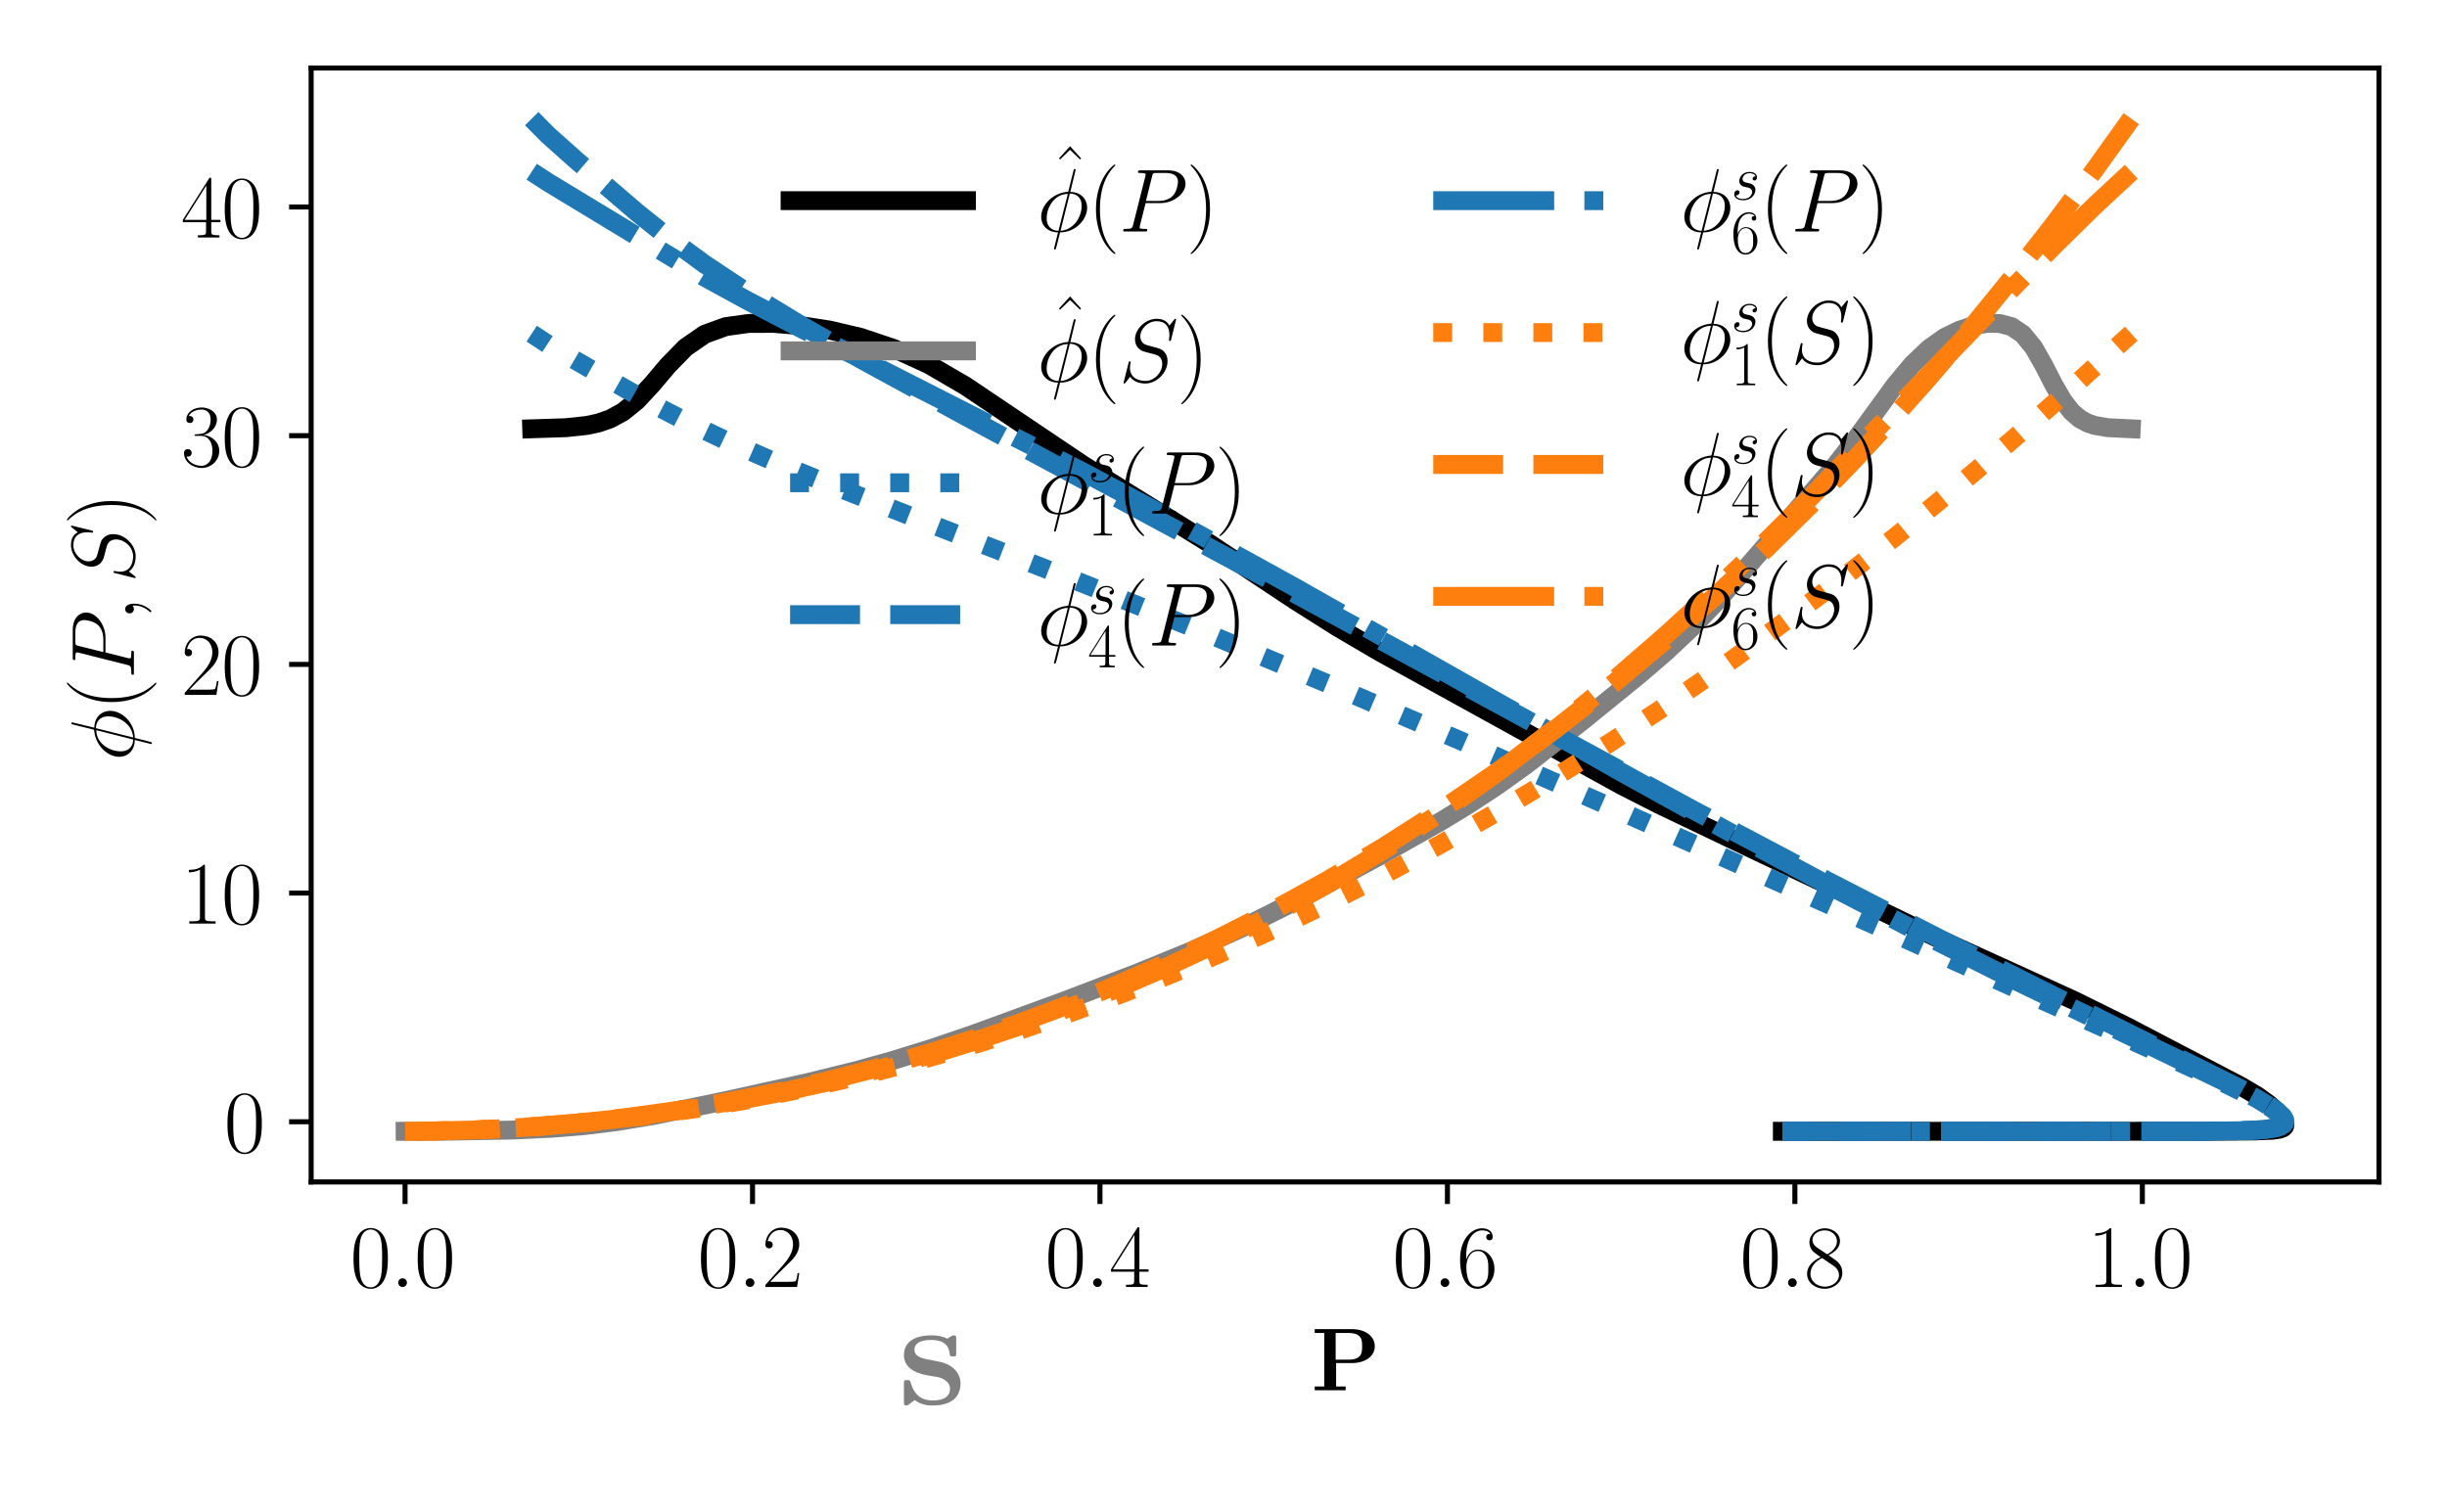 <?xml version="1.0" encoding="utf-8" standalone="no"?>
<!DOCTYPE svg PUBLIC "-//W3C//DTD SVG 1.1//EN"
  "http://www.w3.org/Graphics/SVG/1.1/DTD/svg11.dtd">
<svg xmlns:xlink="http://www.w3.org/1999/xlink" width="388.543pt" height="240.133pt" viewBox="0 0 388.543 240.133" xmlns="http://www.w3.org/2000/svg" version="1.1">
 <defs>
  <style type="text/css">*{stroke-linejoin: round; stroke-linecap: butt}</style>
 </defs>
 <g id="figure_1">
  <g id="patch_1">
   <path d="M 0 240.133 
L 388.543 240.133 
L 388.543 0 
L 0 0 
z
" style="fill: #ffffff"/>
  </g>
  <g id="axes_1">
   <g id="patch_2">
    <path d="M 49.405 187.702 
L 377.743 187.702 
L 377.743 10.8 
L 49.405 10.8 
z
" style="fill: #ffffff"/>
   </g>
   <g id="matplotlib.axis_1">
    <g id="xtick_1">
     <g id="line2d_1">
      <defs>
       <path id="mce2bb01120" d="M 0 0 
L 0 3.5 
" style="stroke: #000000; stroke-width: 0.8"/>
      </defs>
      <g>
       <use xlink:href="#mce2bb01120" x="64.316" y="187.702" style="stroke: #000000; stroke-width: 0.8"/>
      </g>
     </g>
     <g id="text_1">
      <!-- $\mathdefault{0.0}$ -->
      <g transform="translate(55.591 204.387) scale(0.14 -0.14)">
       <defs>
        <path id="CMR17-30" d="M 2688 2025 
C 2688 2416 2682 3080 2413 3591 
C 2176 4039 1798 4198 1466 4198 
C 1158 4198 768 4058 525 3597 
C 269 3118 243 2524 243 2025 
C 243 1661 250 1106 448 619 
C 723 -39 1216 -128 1466 -128 
C 1760 -128 2208 -7 2470 600 
C 2662 1042 2688 1559 2688 2025 
z
M 1466 -26 
C 1056 -26 813 325 723 812 
C 653 1188 653 1738 653 2096 
C 653 2588 653 2997 736 3387 
C 858 3929 1216 4096 1466 4096 
C 1728 4096 2067 3923 2189 3400 
C 2272 3036 2278 2607 2278 2096 
C 2278 1680 2278 1169 2202 792 
C 2067 95 1690 -26 1466 -26 
z
" transform="scale(0.016)"/>
        <path id="CMMI12-3a" d="M 1178 307 
C 1178 492 1024 619 870 619 
C 685 619 557 466 557 313 
C 557 128 710 0 864 0 
C 1050 0 1178 153 1178 307 
z
" transform="scale(0.016)"/>
       </defs>
       <use xlink:href="#CMR17-30" transform="scale(0.996)"/>
       <use xlink:href="#CMMI12-3a" transform="translate(45.69 0) scale(0.996)"/>
       <use xlink:href="#CMR17-30" transform="translate(72.788 0) scale(0.996)"/>
      </g>
     </g>
    </g>
    <g id="xtick_2">
     <g id="line2d_2">
      <g>
       <use xlink:href="#mce2bb01120" x="119.487" y="187.702" style="stroke: #000000; stroke-width: 0.8"/>
      </g>
     </g>
     <g id="text_2">
      <!-- $\mathdefault{0.2}$ -->
      <g transform="translate(110.761 204.387) scale(0.14 -0.14)">
       <defs>
        <path id="CMR17-32" d="M 2669 989 
L 2554 989 
C 2490 536 2438 459 2413 420 
C 2381 369 1920 369 1830 369 
L 602 369 
C 832 619 1280 1072 1824 1597 
C 2214 1967 2669 2402 2669 3035 
C 2669 3790 2067 4224 1395 4224 
C 691 4224 262 3604 262 3030 
C 262 2780 448 2748 525 2748 
C 589 2748 781 2787 781 3010 
C 781 3207 614 3264 525 3264 
C 486 3264 448 3258 422 3245 
C 544 3790 915 4058 1306 4058 
C 1862 4058 2227 3617 2227 3035 
C 2227 2479 1901 2000 1536 1584 
L 262 146 
L 262 0 
L 2515 0 
L 2669 989 
z
" transform="scale(0.016)"/>
       </defs>
       <use xlink:href="#CMR17-30" transform="scale(0.996)"/>
       <use xlink:href="#CMMI12-3a" transform="translate(45.69 0) scale(0.996)"/>
       <use xlink:href="#CMR17-32" transform="translate(72.788 0) scale(0.996)"/>
      </g>
     </g>
    </g>
    <g id="xtick_3">
     <g id="line2d_3">
      <g>
       <use xlink:href="#mce2bb01120" x="174.657" y="187.702" style="stroke: #000000; stroke-width: 0.8"/>
      </g>
     </g>
     <g id="text_3">
      <!-- $\mathdefault{0.4}$ -->
      <g transform="translate(165.932 204.387) scale(0.14 -0.14)">
       <defs>
        <path id="CMR17-34" d="M 2150 4122 
C 2150 4256 2144 4256 2029 4256 
L 128 1254 
L 128 1088 
L 1779 1088 
L 1779 457 
C 1779 224 1766 160 1318 160 
L 1197 160 
L 1197 0 
C 1402 0 1747 0 1965 0 
C 2182 0 2528 0 2733 0 
L 2733 160 
L 2611 160 
C 2163 160 2150 224 2150 457 
L 2150 1088 
L 2803 1088 
L 2803 1254 
L 2150 1254 
L 2150 4122 
z
M 1798 3703 
L 1798 1254 
L 256 1254 
L 1798 3703 
z
" transform="scale(0.016)"/>
       </defs>
       <use xlink:href="#CMR17-30" transform="scale(0.996)"/>
       <use xlink:href="#CMMI12-3a" transform="translate(45.69 0) scale(0.996)"/>
       <use xlink:href="#CMR17-34" transform="translate(72.788 0) scale(0.996)"/>
      </g>
     </g>
    </g>
    <g id="xtick_4">
     <g id="line2d_4">
      <g>
       <use xlink:href="#mce2bb01120" x="229.828" y="187.702" style="stroke: #000000; stroke-width: 0.8"/>
      </g>
     </g>
     <g id="text_4">
      <!-- $\mathdefault{0.6}$ -->
      <g transform="translate(221.102 204.387) scale(0.14 -0.14)">
       <defs>
        <path id="CMR17-36" d="M 678 2176 
C 678 3690 1395 4032 1811 4032 
C 1946 4032 2272 4009 2400 3776 
C 2298 3776 2106 3776 2106 3553 
C 2106 3381 2246 3323 2336 3323 
C 2394 3323 2566 3348 2566 3560 
C 2566 3954 2246 4179 1805 4179 
C 1043 4179 243 3390 243 1984 
C 243 253 966 -128 1478 -128 
C 2099 -128 2688 427 2688 1283 
C 2688 2081 2170 2662 1517 2662 
C 1126 2662 838 2407 678 1960 
L 678 2176 
z
M 1478 25 
C 691 25 691 1200 691 1436 
C 691 1896 909 2560 1504 2560 
C 1613 2560 1926 2560 2138 2120 
C 2253 1870 2253 1609 2253 1289 
C 2253 944 2253 690 2118 434 
C 1978 171 1773 25 1478 25 
z
" transform="scale(0.016)"/>
       </defs>
       <use xlink:href="#CMR17-30" transform="scale(0.996)"/>
       <use xlink:href="#CMMI12-3a" transform="translate(45.69 0) scale(0.996)"/>
       <use xlink:href="#CMR17-36" transform="translate(72.788 0) scale(0.996)"/>
      </g>
     </g>
    </g>
    <g id="xtick_5">
     <g id="line2d_5">
      <g>
       <use xlink:href="#mce2bb01120" x="284.998" y="187.702" style="stroke: #000000; stroke-width: 0.8"/>
      </g>
     </g>
     <g id="text_5">
      <!-- $\mathdefault{0.8}$ -->
      <g transform="translate(276.273 204.387) scale(0.14 -0.14)">
       <defs>
        <path id="CMR17-38" d="M 1741 2264 
C 2144 2467 2554 2773 2554 3263 
C 2554 3841 1990 4179 1472 4179 
C 890 4179 378 3759 378 3180 
C 378 3021 416 2747 666 2505 
C 730 2442 998 2251 1171 2130 
C 883 1983 211 1634 211 934 
C 211 279 838 -128 1459 -128 
C 2144 -128 2720 362 2720 1010 
C 2720 1590 2330 1857 2074 2029 
L 1741 2264 
z
M 902 2822 
C 851 2854 595 3051 595 3351 
C 595 3739 998 4032 1459 4032 
C 1965 4032 2336 3676 2336 3262 
C 2336 2669 1670 2331 1638 2331 
C 1632 2331 1626 2331 1574 2370 
L 902 2822 
z
M 2080 1519 
C 2176 1449 2483 1240 2483 851 
C 2483 381 2010 25 1472 25 
C 890 25 448 438 448 940 
C 448 1443 838 1862 1280 2060 
L 2080 1519 
z
" transform="scale(0.016)"/>
       </defs>
       <use xlink:href="#CMR17-30" transform="scale(0.996)"/>
       <use xlink:href="#CMMI12-3a" transform="translate(45.69 0) scale(0.996)"/>
       <use xlink:href="#CMR17-38" transform="translate(72.788 0) scale(0.996)"/>
      </g>
     </g>
    </g>
    <g id="xtick_6">
     <g id="line2d_6">
      <g>
       <use xlink:href="#mce2bb01120" x="340.169" y="187.702" style="stroke: #000000; stroke-width: 0.8"/>
      </g>
     </g>
     <g id="text_6">
      <!-- $\mathdefault{1.0}$ -->
      <g transform="translate(331.443 204.387) scale(0.14 -0.14)">
       <defs>
        <path id="CMR17-31" d="M 1702 4058 
C 1702 4192 1696 4192 1606 4192 
C 1357 3916 979 3827 621 3827 
C 602 3827 570 3827 563 3808 
C 557 3795 557 3782 557 3648 
C 755 3648 1088 3686 1344 3839 
L 1344 461 
C 1344 236 1331 160 781 160 
L 589 160 
L 589 0 
C 896 0 1216 0 1523 0 
C 1830 0 2150 0 2458 0 
L 2458 160 
L 2266 160 
C 1715 160 1702 230 1702 458 
L 1702 4058 
z
" transform="scale(0.016)"/>
       </defs>
       <use xlink:href="#CMR17-31" transform="scale(0.996)"/>
       <use xlink:href="#CMMI12-3a" transform="translate(45.69 0) scale(0.996)"/>
       <use xlink:href="#CMR17-30" transform="translate(72.788 0) scale(0.996)"/>
      </g>
     </g>
    </g>
    <g id="text_7">
     <!-- $\mathbf{P}$ -->
     <g transform="translate(208.214 220.785) scale(0.14 -0.14)">
      <defs>
       <path id="CMBX12-50" d="M 1766 1934 
L 2854 1934 
C 3923 1934 4518 2474 4518 3128 
C 4518 3812 3910 4352 2854 4352 
L 243 4352 
L 243 4078 
L 922 4078 
L 922 267 
L 243 267 
L 243 0 
C 429 0 1114 0 1344 0 
C 1574 0 2259 0 2445 0 
L 2445 267 
L 1766 267 
L 1766 1934 
z
M 2624 4078 
C 3616 4078 3616 3558 3616 3127 
C 3616 2709 3616 2176 2624 2176 
L 1734 2176 
L 1734 4078 
L 2624 4078 
z
" transform="scale(0.016)"/>
      </defs>
      <use xlink:href="#CMBX12-50" transform="scale(0.996)"/>
     </g>
    </g>
   </g>
   <g id="matplotlib.axis_2">
    <g id="ytick_1">
     <g id="line2d_7">
      <defs>
       <path id="mafb38ebcb5" d="M 0 0 
L -3.5 0 
" style="stroke: #000000; stroke-width: 0.8"/>
      </defs>
      <g>
       <use xlink:href="#mafb38ebcb5" x="49.405" y="178.146" style="stroke: #000000; stroke-width: 0.8"/>
      </g>
     </g>
     <g id="text_8">
      <!-- $\mathdefault{0}$ -->
      <g transform="translate(35.576 182.989) scale(0.14 -0.14)">
       <use xlink:href="#CMR17-30" transform="scale(0.996)"/>
      </g>
     </g>
    </g>
    <g id="ytick_2">
     <g id="line2d_8">
      <g>
       <use xlink:href="#mafb38ebcb5" x="49.405" y="141.828" style="stroke: #000000; stroke-width: 0.8"/>
      </g>
     </g>
     <g id="text_9">
      <!-- $\mathdefault{10}$ -->
      <g transform="translate(28.748 146.671) scale(0.14 -0.14)">
       <use xlink:href="#CMR17-31" transform="scale(0.996)"/>
       <use xlink:href="#CMR17-30" transform="translate(45.69 0) scale(0.996)"/>
      </g>
     </g>
    </g>
    <g id="ytick_3">
     <g id="line2d_9">
      <g>
       <use xlink:href="#mafb38ebcb5" x="49.405" y="105.509" style="stroke: #000000; stroke-width: 0.8"/>
      </g>
     </g>
     <g id="text_10">
      <!-- $\mathdefault{20}$ -->
      <g transform="translate(28.748 110.352) scale(0.14 -0.14)">
       <use xlink:href="#CMR17-32" transform="scale(0.996)"/>
       <use xlink:href="#CMR17-30" transform="translate(45.69 0) scale(0.996)"/>
      </g>
     </g>
    </g>
    <g id="ytick_4">
     <g id="line2d_10">
      <g>
       <use xlink:href="#mafb38ebcb5" x="49.405" y="69.191" style="stroke: #000000; stroke-width: 0.8"/>
      </g>
     </g>
     <g id="text_11">
      <!-- $\mathdefault{30}$ -->
      <g transform="translate(28.748 74.034) scale(0.14 -0.14)">
       <defs>
        <path id="CMR17-33" d="M 1414 2157 
C 1984 2157 2234 1662 2234 1090 
C 2234 320 1824 25 1453 25 
C 1114 25 563 194 390 693 
C 422 680 454 680 486 680 
C 640 680 755 782 755 948 
C 755 1133 614 1216 486 1216 
C 378 1216 211 1165 211 926 
C 211 335 787 -128 1466 -128 
C 2176 -128 2720 430 2720 1085 
C 2720 1707 2208 2157 1600 2227 
C 2086 2328 2554 2756 2554 3329 
C 2554 3820 2048 4179 1472 4179 
C 890 4179 378 3829 378 3329 
C 378 3110 544 3072 627 3072 
C 762 3072 877 3155 877 3321 
C 877 3486 762 3569 627 3569 
C 602 3569 570 3569 544 3557 
C 730 3959 1235 4032 1459 4032 
C 1683 4032 2106 3925 2106 3320 
C 2106 3143 2080 2828 1862 2550 
C 1670 2304 1453 2304 1242 2284 
C 1210 2284 1062 2269 1037 2269 
C 992 2263 966 2257 966 2208 
C 966 2163 973 2157 1101 2157 
L 1414 2157 
z
" transform="scale(0.016)"/>
       </defs>
       <use xlink:href="#CMR17-33" transform="scale(0.996)"/>
       <use xlink:href="#CMR17-30" transform="translate(45.69 0) scale(0.996)"/>
      </g>
     </g>
    </g>
    <g id="ytick_5">
     <g id="line2d_11">
      <g>
       <use xlink:href="#mafb38ebcb5" x="49.405" y="32.873" style="stroke: #000000; stroke-width: 0.8"/>
      </g>
     </g>
     <g id="text_12">
      <!-- $\mathdefault{40}$ -->
      <g transform="translate(28.748 37.715) scale(0.14 -0.14)">
       <use xlink:href="#CMR17-34" transform="scale(0.996)"/>
       <use xlink:href="#CMR17-30" transform="translate(45.69 0) scale(0.996)"/>
      </g>
     </g>
    </g>
    <g id="text_13">
     <!-- $\phi(P, S)$ -->
     <g transform="translate(21.261 120.859) rotate(-90) scale(0.14 -0.14)">
      <defs>
       <path id="CMMI12-1e" d="M 2752 4390 
C 2752 4448 2707 4448 2688 4448 
C 2630 4448 2624 4435 2598 4326 
L 2253 2939 
C 2234 2856 2227 2849 2221 2843 
C 2214 2830 2170 2824 2157 2824 
C 1107 2734 301 1864 301 1057 
C 301 361 832 -64 1498 -64 
C 1446 -261 1402 -463 1350 -659 
C 1261 -995 1210 -1204 1210 -1229 
C 1210 -1241 1210 -1280 1274 -1280 
C 1293 -1280 1318 -1280 1331 -1254 
C 1344 -1241 1382 -1089 1408 -1008 
L 1645 -64 
C 2739 -64 3571 854 3571 1680 
C 3571 2343 3085 2816 2374 2816 
L 2752 4390 
z
M 2336 2701 
C 2758 2701 3181 2463 3181 1828 
C 3181 1097 2675 128 1677 50 
L 2336 2701 
z
M 1530 50 
C 1216 50 691 220 691 938 
C 691 1761 1274 2676 2195 2676 
L 1530 50 
z
" transform="scale(0.016)"/>
       <path id="CMR17-28" d="M 1958 -1561 
C 1958 -1555 1958 -1542 1939 -1523 
C 1645 -1224 858 -407 858 1581 
C 858 3569 1632 4379 1946 4697 
C 1946 4704 1958 4717 1958 4736 
C 1958 4755 1939 4768 1914 4768 
C 1843 4768 1299 4296 986 3594 
C 666 2887 576 2199 576 1588 
C 576 1128 621 351 1005 -471 
C 1312 -1135 1837 -1600 1914 -1600 
C 1946 -1600 1958 -1587 1958 -1561 
z
" transform="scale(0.016)"/>
       <path id="CMMI12-50" d="M 1894 2023 
L 2970 2023 
C 3853 2023 4736 2673 4736 3401 
C 4736 3898 4314 4352 3507 4352 
L 1530 4352 
C 1408 4352 1350 4352 1350 4231 
C 1350 4167 1408 4167 1504 4167 
C 1894 4167 1894 4116 1894 4046 
C 1894 4034 1894 3995 1869 3899 
L 1005 472 
C 947 249 934 185 486 185 
C 365 185 301 185 301 70 
C 301 0 358 0 397 0 
C 518 0 646 0 768 0 
L 1517 0 
C 1638 0 1773 0 1894 0 
C 1946 0 2016 0 2016 121 
C 2016 185 1958 185 1862 185 
C 1478 185 1472 230 1472 293 
C 1472 325 1478 369 1485 401 
L 1894 2023 
z
M 2355 3930 
C 2413 4167 2438 4167 2688 4167 
L 3322 4167 
C 3802 4167 4198 4013 4198 3535 
C 4198 3369 4115 2827 3821 2534 
C 3712 2419 3405 2176 2822 2176 
L 1920 2176 
L 2355 3930 
z
" transform="scale(0.016)"/>
       <path id="CMMI12-3b" d="M 1248 -31 
C 1248 343 1126 619 864 619 
C 659 619 557 453 557 313 
C 557 172 653 0 870 0 
C 954 0 1024 26 1082 83 
C 1094 96 1101 96 1107 96 
C 1120 96 1120 5 1120 -27 
C 1120 -240 1082 -659 710 -1080 
C 640 -1157 640 -1170 640 -1183 
C 640 -1216 672 -1248 704 -1248 
C 755 -1248 1248 -771 1248 -31 
z
" transform="scale(0.016)"/>
       <path id="CMMI12-53" d="M 4064 4423 
C 4064 4480 4019 4480 4006 4480 
C 3981 4480 3974 4474 3898 4378 
C 3859 4333 3597 4001 3590 3995 
C 3379 4410 2957 4480 2688 4480 
C 1875 4480 1139 3743 1139 3025 
C 1139 2549 1427 2269 1741 2161 
C 1811 2135 2189 2033 2381 1989 
C 2707 1900 2790 1875 2925 1735 
C 2950 1703 3078 1557 3078 1258 
C 3078 667 2528 57 1888 57 
C 1363 57 781 280 781 991 
C 781 1112 806 1265 826 1328 
C 826 1348 832 1378 832 1391 
C 832 1417 819 1449 768 1449 
C 710 1449 704 1436 678 1328 
L 352 24 
C 352 18 326 -64 326 -71 
C 326 -128 378 -128 390 -128 
C 416 -128 422 -122 499 -26 
L 794 356 
C 947 126 1280 -128 1875 -128 
C 2701 -128 3456 666 3456 1460 
C 3456 1728 3392 1963 3149 2197 
C 3014 2331 2899 2363 2310 2516 
C 1882 2630 1824 2649 1709 2751 
C 1600 2858 1517 3011 1517 3227 
C 1517 3761 2061 4308 2669 4308 
C 3296 4308 3590 3926 3590 3323 
C 3590 3158 3558 2986 3558 2961 
C 3558 2903 3610 2903 3629 2903 
C 3686 2903 3693 2922 3718 3024 
L 4064 4423 
z
" transform="scale(0.016)"/>
       <path id="CMR17-29" d="M 1683 1581 
C 1683 2040 1638 2817 1254 3639 
C 947 4303 422 4768 346 4768 
C 326 4768 301 4761 301 4729 
C 301 4717 307 4710 314 4697 
C 621 4378 1402 3568 1402 1584 
C 1402 -407 627 -1217 314 -1537 
C 307 -1549 301 -1556 301 -1568 
C 301 -1600 326 -1600 346 -1600 
C 416 -1600 960 -1128 1274 -426 
C 1594 281 1683 969 1683 1581 
z
" transform="scale(0.016)"/>
      </defs>
      <use xlink:href="#CMMI12-1e" transform="scale(0.996)"/>
      <use xlink:href="#CMR17-28" transform="translate(57.734 0) scale(0.996)"/>
      <use xlink:href="#CMMI12-50" transform="translate(93.015 0) scale(0.996)"/>
      <use xlink:href="#CMMI12-3b" transform="translate(158.602 0) scale(0.996)"/>
      <use xlink:href="#CMMI12-53" transform="translate(202.303 0) scale(0.996)"/>
      <use xlink:href="#CMR17-29" transform="translate(268.098 0) scale(0.996)"/>
     </g>
    </g>
   </g>
   <g id="line2d_12">
    <path d="M 84.426 68.097 
L 89.897 67.919 
L 93.19 67.564 
L 94.988 67.181 
L 96.899 66.521 
L 98.94 65.405 
L 101.13 63.623 
L 103.492 61.082 
L 106.055 58.053 
L 108.847 55.191 
L 111.896 53.085 
L 115.228 51.872 
L 118.865 51.367 
L 122.822 51.352 
L 127.109 51.706 
L 131.727 52.42 
L 136.669 53.582 
L 141.923 55.349 
L 147.469 57.891 
L 153.281 61.275 
L 172.018 73.881 
L 192 86.29 
L 205.571 95.301 
L 212.343 99.585 
L 219.072 103.534 
L 257.419 124.695 
L 263.33 127.711 
L 274.641 133.12 
L 290.228 140.55 
L 308.283 149.301 
L 319.742 154.508 
L 329.469 158.956 
L 337.57 162.958 
L 355.817 172.497 
L 358.403 174.024 
L 360.262 175.358 
L 361.526 176.506 
L 362.483 177.693 
L 362.812 178.482 
L 362.756 178.863 
L 362.506 179.117 
L 361.954 179.326 
L 360.819 179.488 
L 358.071 179.601 
L 349.137 179.654 
L 283.01 179.661 
L 283.01 179.661 
" clip-path="url(#p12ad59aba9)" style="fill: none; stroke: #000000; stroke-width: 3; stroke-linecap: square"/>
   </g>
   <g id="line2d_13">
    <path d="M 338.407 68.097 
L 334.696 67.919 
L 332.616 67.564 
L 331.472 67.181 
L 330.25 66.521 
L 328.947 65.405 
L 327.561 63.623 
L 326.094 61.082 
L 324.545 58.053 
L 322.914 55.191 
L 321.201 53.085 
L 319.399 51.872 
L 317.503 51.367 
L 315.505 51.352 
L 313.394 51.706 
L 311.161 52.42 
L 308.795 53.582 
L 306.287 55.349 
L 303.63 57.891 
L 300.819 61.275 
L 294.721 69.655 
L 291.435 73.881 
L 284.403 82.007 
L 272.813 95.301 
L 268.71 99.585 
L 264.505 103.534 
L 260.212 107.222 
L 251.406 114.379 
L 242.391 121.426 
L 237.835 124.695 
L 233.264 127.711 
L 228.687 130.497 
L 219.562 135.648 
L 206.085 142.91 
L 197.338 147.306 
L 188.842 151.156 
L 180.647 154.508 
L 168.987 158.956 
L 154.725 164.182 
L 148.169 166.417 
L 142 168.34 
L 136.211 169.959 
L 128.226 171.93 
L 114.604 174.933 
L 103.746 177.151 
L 97.815 178.133 
L 92.772 178.752 
L 87.531 179.18 
L 81.118 179.469 
L 71.976 179.624 
L 64.329 179.661 
L 64.329 179.661 
" clip-path="url(#p12ad59aba9)" style="fill: none; stroke: #808080; stroke-width: 3; stroke-linecap: square"/>
   </g>
   <g id="line2d_14">
    <path d="M 84.426 52.986 
L 86.979 54.668 
L 93.19 58.283 
L 103.492 64.112 
L 108.847 66.902 
L 115.228 69.946 
L 122.822 73.271 
L 131.727 76.919 
L 147.469 83.092 
L 172.018 92.683 
L 192 100.733 
L 212.343 109.218 
L 232.311 117.809 
L 257.419 128.892 
L 335.042 163.681 
L 350.976 170.945 
L 356.769 173.784 
L 360.262 175.727 
L 361.835 176.817 
L 362.616 177.608 
L 362.812 178.053 
L 362.756 178.402 
L 362.506 178.675 
L 361.954 178.948 
L 360.819 179.221 
L 358.784 179.446 
L 354.987 179.598 
L 346.288 179.656 
L 283.01 179.661 
L 283.01 179.661 
" clip-path="url(#p12ad59aba9)" style="fill: none; stroke-dasharray: 3,4.95; stroke-dashoffset: 0; stroke: #1f77b4; stroke-width: 3"/>
   </g>
   <g id="line2d_15">
    <path d="M 84.426 18.841 
L 86.979 21.424 
L 91.495 25.452 
L 101.13 33.725 
L 106.055 37.675 
L 111.896 41.961 
L 118.865 46.589 
L 127.109 51.599 
L 136.669 57.045 
L 153.281 66.097 
L 205.571 94.259 
L 269.073 128.759 
L 290.228 139.937 
L 308.283 149.228 
L 326.413 158.306 
L 355.817 172.941 
L 359.714 175.17 
L 361.526 176.418 
L 362.483 177.322 
L 362.778 177.831 
L 362.799 178.229 
L 362.608 178.54 
L 362.111 178.851 
L 361.227 179.12 
L 359.486 179.375 
L 356.402 179.557 
L 350.237 179.646 
L 321.661 179.661 
L 283.01 179.661 
L 283.01 179.661 
" clip-path="url(#p12ad59aba9)" style="fill: none; stroke-dasharray: 11.1,4.8; stroke-dashoffset: 0; stroke: #1f77b4; stroke-width: 3"/>
   </g>
   <g id="line2d_16">
    <path d="M 84.426 27.269 
L 86.979 28.934 
L 111.896 44.03 
L 118.865 47.845 
L 127.109 52.125 
L 172.018 74.975 
L 185.257 82.053 
L 205.571 93.257 
L 232.311 108.397 
L 257.419 122.62 
L 274.641 132.162 
L 290.228 140.545 
L 304.066 147.742 
L 319.742 155.603 
L 337.57 164.224 
L 353.615 171.98 
L 358.403 174.509 
L 361.163 176.222 
L 362.31 177.178 
L 362.778 177.869 
L 362.799 178.258 
L 362.608 178.562 
L 362.111 178.867 
L 361.227 179.131 
L 359.486 179.381 
L 356.402 179.559 
L 350.237 179.646 
L 321.245 179.661 
L 283.01 179.661 
L 283.01 179.661 
" clip-path="url(#p12ad59aba9)" style="fill: none; stroke-dasharray: 19.2,4.8,3,4.8; stroke-dashoffset: 0; stroke: #1f77b4; stroke-width: 3"/>
   </g>
   <g id="line2d_17">
    <path d="M 338.407 52.986 
L 328.947 61.579 
L 319.399 69.946 
L 311.161 76.919 
L 300.819 85.347 
L 291.435 92.683 
L 280.67 100.733 
L 272.813 106.361 
L 264.505 112.086 
L 255.841 117.809 
L 246.919 123.437 
L 237.835 128.892 
L 228.687 134.104 
L 219.562 139.022 
L 210.538 143.609 
L 201.682 147.843 
L 193.054 151.715 
L 184.705 155.222 
L 176.673 158.374 
L 168.987 161.187 
L 161.666 163.681 
L 154.725 165.878 
L 145.036 168.674 
L 136.211 170.945 
L 128.226 172.773 
L 118.815 174.652 
L 110.7 176.033 
L 102.173 177.244 
L 93.956 178.179 
L 85.722 178.888 
L 77.539 179.366 
L 69.2 179.62 
L 64.329 179.661 
L 64.329 179.661 
" clip-path="url(#p12ad59aba9)" style="fill: none; stroke-dasharray: 3,4.95; stroke-dashoffset: 0; stroke: #ff7f0e; stroke-width: 3"/>
   </g>
   <g id="line2d_18">
    <path d="M 338.407 18.841 
L 332.616 26.924 
L 326.094 35.656 
L 319.399 44.23 
L 313.394 51.599 
L 306.287 59.944 
L 300.819 66.097 
L 294.721 72.696 
L 287.993 79.666 
L 280.67 86.897 
L 272.813 94.259 
L 264.505 101.618 
L 255.841 108.846 
L 246.919 115.835 
L 237.835 122.495 
L 228.687 128.759 
L 219.562 134.582 
L 210.538 139.937 
L 201.682 144.818 
L 193.054 149.228 
L 184.705 153.181 
L 176.673 156.7 
L 168.987 159.814 
L 161.666 162.554 
L 154.725 164.952 
L 148.169 167.042 
L 139.058 169.669 
L 130.797 171.778 
L 123.35 173.459 
L 114.604 175.17 
L 107.086 176.418 
L 99.209 177.505 
L 91.636 178.341 
L 83.276 179.026 
L 75.171 179.453 
L 67.075 179.647 
L 64.329 179.661 
L 64.329 179.661 
" clip-path="url(#p12ad59aba9)" style="fill: none; stroke-dasharray: 11.1,4.8; stroke-dashoffset: 0; stroke: #ff7f0e; stroke-width: 3"/>
   </g>
   <g id="line2d_19">
    <path d="M 338.407 27.269 
L 332.616 32.661 
L 326.094 39.064 
L 317.503 47.845 
L 287.993 78.462 
L 280.67 85.73 
L 272.813 93.257 
L 264.505 100.87 
L 255.841 108.397 
L 246.919 115.688 
L 237.835 122.62 
L 228.687 129.105 
L 219.562 135.089 
L 210.538 140.545 
L 201.682 145.472 
L 193.054 149.887 
L 184.705 153.812 
L 176.673 157.284 
L 168.987 160.339 
L 161.666 163.015 
L 154.725 165.352 
L 148.169 167.383 
L 139.058 169.934 
L 130.797 171.98 
L 123.35 173.612 
L 114.604 175.276 
L 107.086 176.491 
L 99.209 177.552 
L 90.545 178.469 
L 82.526 179.086 
L 74.355 179.486 
L 66.158 179.655 
L 64.329 179.661 
L 64.329 179.661 
" clip-path="url(#p12ad59aba9)" style="fill: none; stroke-dasharray: 19.2,4.8,3,4.8; stroke-dashoffset: 0; stroke: #ff7f0e; stroke-width: 3"/>
   </g>
   <g id="patch_3">
    <path d="M 49.405 187.702 
L 49.405 10.8 
" style="fill: none; stroke: #000000; stroke-width: 0.8; stroke-linejoin: miter; stroke-linecap: square"/>
   </g>
   <g id="patch_4">
    <path d="M 377.743 187.702 
L 377.743 10.8 
" style="fill: none; stroke: #000000; stroke-width: 0.8; stroke-linejoin: miter; stroke-linecap: square"/>
   </g>
   <g id="patch_5">
    <path d="M 49.405 187.702 
L 377.743 187.702 
" style="fill: none; stroke: #000000; stroke-width: 0.8; stroke-linejoin: miter; stroke-linecap: square"/>
   </g>
   <g id="patch_6">
    <path d="M 49.405 10.8 
L 377.743 10.8 
" style="fill: none; stroke: #000000; stroke-width: 0.8; stroke-linejoin: miter; stroke-linecap: square"/>
   </g>
   <g id="text_14">
    <!-- $\mathbf{s}$ -->
    <g style="fill: #808080" transform="translate(142.601 223.082) scale(0.24 -0.24)">
     <defs>
      <path id="CMBX12-73" d="M 2413 2715 
C 2413 2836 2413 2880 2317 2880 
C 2278 2880 2266 2880 2170 2823 
C 2144 2804 2074 2759 2042 2740 
C 1862 2842 1626 2880 1395 2880 
C 1203 2880 243 2880 243 2056 
C 243 1389 1037 1250 1235 1218 
C 1408 1187 1619 1148 1645 1148 
C 1901 1091 2157 932 2157 666 
C 2157 178 1574 178 1440 178 
C 1114 178 710 279 531 896 
C 493 1023 486 1023 378 1023 
C 243 1023 243 1004 243 858 
L 243 132 
C 243 12 243 -32 339 -32 
C 384 -32 397 -32 525 70 
L 691 191 
C 979 -32 1325 -32 1440 -32 
C 1792 -32 2592 44 2592 888 
C 2592 1192 2426 1402 2298 1516 
C 2035 1731 1818 1770 1472 1833 
C 1062 1903 678 1973 678 2277 
C 678 2689 1248 2689 1382 2689 
C 2093 2689 2131 2245 2144 2087 
C 2150 2005 2202 2005 2278 2005 
C 2413 2005 2413 2024 2413 2170 
L 2413 2715 
z
" transform="scale(0.016)"/>
     </defs>
     <use xlink:href="#CMBX12-73" transform="scale(0.996)"/>
    </g>
   </g>
   <g id="legend_1">
    <g id="line2d_20">
     <path d="M 125.454 31.866 
L 139.454 31.866 
L 153.454 31.866 
" style="fill: none; stroke: #000000; stroke-width: 3; stroke-linecap: square"/>
    </g>
    <g id="text_15">
     <!-- $\hat{\phi}(P)$ -->
     <g transform="translate(164.654 36.766) scale(0.14 -0.14)">
      <defs>
       <path id="CMR17-5e" d="M 1466 4421 
L 678 3555 
L 755 3478 
L 1466 4166 
L 2176 3478 
L 2253 3555 
L 1466 4421 
z
" transform="scale(0.016)"/>
      </defs>
      <use xlink:href="#CMR17-5e" transform="translate(14.151 26.297) scale(0.996)"/>
      <use xlink:href="#CMMI12-1e" transform="scale(0.996)"/>
      <use xlink:href="#CMR17-28" transform="translate(57.734 0) scale(0.996)"/>
      <use xlink:href="#CMMI12-50" transform="translate(93.015 0) scale(0.996)"/>
      <use xlink:href="#CMR17-29" transform="translate(169.441 0) scale(0.996)"/>
     </g>
    </g>
    <g id="line2d_21">
     <path d="M 125.454 55.72 
L 139.454 55.72 
L 153.454 55.72 
" style="fill: none; stroke: #808080; stroke-width: 3; stroke-linecap: square"/>
    </g>
    <g id="text_16">
     <!-- $\hat{\phi}(S)$ -->
     <g transform="translate(164.654 60.62) scale(0.14 -0.14)">
      <use xlink:href="#CMR17-5e" transform="translate(14.151 26.297) scale(0.996)"/>
      <use xlink:href="#CMMI12-1e" transform="scale(0.996)"/>
      <use xlink:href="#CMR17-28" transform="translate(57.734 0) scale(0.996)"/>
      <use xlink:href="#CMMI12-53" transform="translate(93.015 0) scale(0.996)"/>
      <use xlink:href="#CMR17-29" transform="translate(158.809 0) scale(0.996)"/>
     </g>
    </g>
    <g id="line2d_22">
     <path d="M 125.454 76.668 
L 139.454 76.668 
L 153.454 76.668 
" style="fill: none; stroke-dasharray: 3,4.95; stroke-dashoffset: 0; stroke: #1f77b4; stroke-width: 3"/>
    </g>
    <g id="text_17">
     <!-- $\phi^s_1(P)$ -->
     <g transform="translate(164.654 81.568) scale(0.14 -0.14)">
      <defs>
       <path id="CMMI12-73" d="M 1459 1280 
C 1568 1261 1741 1223 1779 1216 
C 1862 1192 2150 1090 2150 783 
C 2150 586 1971 70 1229 70 
C 1094 70 614 70 486 436 
C 742 404 870 603 870 745 
C 870 880 781 950 653 950 
C 512 950 326 841 326 552 
C 326 173 710 -64 1222 -64 
C 2195 -64 2483 651 2483 984 
C 2483 1079 2483 1258 2278 1462 
C 2118 1616 1965 1648 1619 1718 
C 1446 1756 1171 1814 1171 2101 
C 1171 2229 1286 2689 1894 2689 
C 2163 2689 2426 2589 2490 2368 
C 2208 2368 2195 2125 2195 2119 
C 2195 1984 2317 1946 2374 1946 
C 2464 1946 2643 2015 2643 2281 
C 2643 2545 2400 2816 1901 2816 
C 1062 2816 838 2160 838 1899 
C 838 1414 1312 1312 1459 1280 
z
" transform="scale(0.016)"/>
      </defs>
      <use xlink:href="#CMMI12-1e" transform="scale(0.996)"/>
      <use xlink:href="#CMMI12-73" transform="translate(57.734 36.154) scale(0.697)"/>
      <use xlink:href="#CMR17-31" transform="translate(57.734 -24.74) scale(0.697)"/>
      <use xlink:href="#CMR17-28" transform="translate(90.397 0) scale(0.996)"/>
      <use xlink:href="#CMMI12-50" transform="translate(125.678 0) scale(0.996)"/>
      <use xlink:href="#CMR17-29" transform="translate(202.104 0) scale(0.996)"/>
     </g>
    </g>
    <g id="line2d_23">
     <path d="M 125.454 97.615 
L 139.454 97.615 
L 153.454 97.615 
" style="fill: none; stroke-dasharray: 11.1,4.8; stroke-dashoffset: 0; stroke: #1f77b4; stroke-width: 3"/>
    </g>
    <g id="text_18">
     <!-- $\phi^s_4(P)$ -->
     <g transform="translate(164.654 102.515) scale(0.14 -0.14)">
      <use xlink:href="#CMMI12-1e" transform="scale(0.996)"/>
      <use xlink:href="#CMMI12-73" transform="translate(57.734 36.154) scale(0.697)"/>
      <use xlink:href="#CMR17-34" transform="translate(57.734 -24.74) scale(0.697)"/>
      <use xlink:href="#CMR17-28" transform="translate(90.397 0) scale(0.996)"/>
      <use xlink:href="#CMMI12-50" transform="translate(125.678 0) scale(0.996)"/>
      <use xlink:href="#CMR17-29" transform="translate(202.104 0) scale(0.996)"/>
     </g>
    </g>
    <g id="line2d_24">
     <path d="M 227.574 31.866 
L 241.574 31.866 
L 255.574 31.866 
" style="fill: none; stroke-dasharray: 19.2,4.8,3,4.8; stroke-dashoffset: 0; stroke: #1f77b4; stroke-width: 3"/>
    </g>
    <g id="text_19">
     <!-- $\phi^s_6(P)$ -->
     <g transform="translate(266.774 36.766) scale(0.14 -0.14)">
      <use xlink:href="#CMMI12-1e" transform="scale(0.996)"/>
      <use xlink:href="#CMMI12-73" transform="translate(57.734 36.154) scale(0.697)"/>
      <use xlink:href="#CMR17-36" transform="translate(57.734 -24.74) scale(0.697)"/>
      <use xlink:href="#CMR17-28" transform="translate(90.397 0) scale(0.996)"/>
      <use xlink:href="#CMMI12-50" transform="translate(125.678 0) scale(0.996)"/>
      <use xlink:href="#CMR17-29" transform="translate(202.104 0) scale(0.996)"/>
     </g>
    </g>
    <g id="line2d_25">
     <path d="M 227.574 52.814 
L 241.574 52.814 
L 255.574 52.814 
" style="fill: none; stroke-dasharray: 3,4.95; stroke-dashoffset: 0; stroke: #ff7f0e; stroke-width: 3"/>
    </g>
    <g id="text_20">
     <!-- $\phi^s_1(S)$ -->
     <g transform="translate(266.774 57.714) scale(0.14 -0.14)">
      <use xlink:href="#CMMI12-1e" transform="scale(0.996)"/>
      <use xlink:href="#CMMI12-73" transform="translate(57.734 36.154) scale(0.697)"/>
      <use xlink:href="#CMR17-31" transform="translate(57.734 -24.74) scale(0.697)"/>
      <use xlink:href="#CMR17-28" transform="translate(90.397 0) scale(0.996)"/>
      <use xlink:href="#CMMI12-53" transform="translate(125.678 0) scale(0.996)"/>
      <use xlink:href="#CMR17-29" transform="translate(191.472 0) scale(0.996)"/>
     </g>
    </g>
    <g id="line2d_26">
     <path d="M 227.574 73.762 
L 241.574 73.762 
L 255.574 73.762 
" style="fill: none; stroke-dasharray: 11.1,4.8; stroke-dashoffset: 0; stroke: #ff7f0e; stroke-width: 3"/>
    </g>
    <g id="text_21">
     <!-- $\phi^s_4(S)$ -->
     <g transform="translate(266.774 78.662) scale(0.14 -0.14)">
      <use xlink:href="#CMMI12-1e" transform="scale(0.996)"/>
      <use xlink:href="#CMMI12-73" transform="translate(57.734 36.154) scale(0.697)"/>
      <use xlink:href="#CMR17-34" transform="translate(57.734 -24.74) scale(0.697)"/>
      <use xlink:href="#CMR17-28" transform="translate(90.397 0) scale(0.996)"/>
      <use xlink:href="#CMMI12-53" transform="translate(125.678 0) scale(0.996)"/>
      <use xlink:href="#CMR17-29" transform="translate(191.472 0) scale(0.996)"/>
     </g>
    </g>
    <g id="line2d_27">
     <path d="M 227.574 94.71 
L 241.574 94.71 
L 255.574 94.71 
" style="fill: none; stroke-dasharray: 19.2,4.8,3,4.8; stroke-dashoffset: 0; stroke: #ff7f0e; stroke-width: 3"/>
    </g>
    <g id="text_22">
     <!-- $\phi^s_6(S)$ -->
     <g transform="translate(266.774 99.61) scale(0.14 -0.14)">
      <use xlink:href="#CMMI12-1e" transform="scale(0.996)"/>
      <use xlink:href="#CMMI12-73" transform="translate(57.734 36.154) scale(0.697)"/>
      <use xlink:href="#CMR17-36" transform="translate(57.734 -24.74) scale(0.697)"/>
      <use xlink:href="#CMR17-28" transform="translate(90.397 0) scale(0.996)"/>
      <use xlink:href="#CMMI12-53" transform="translate(125.678 0) scale(0.996)"/>
      <use xlink:href="#CMR17-29" transform="translate(191.472 0) scale(0.996)"/>
     </g>
    </g>
   </g>
  </g>
 </g>
 <defs>
  <clipPath id="p12ad59aba9">
   <rect x="49.405" y="10.8" width="328.338" height="176.902"/>
  </clipPath>
 </defs>
</svg>

